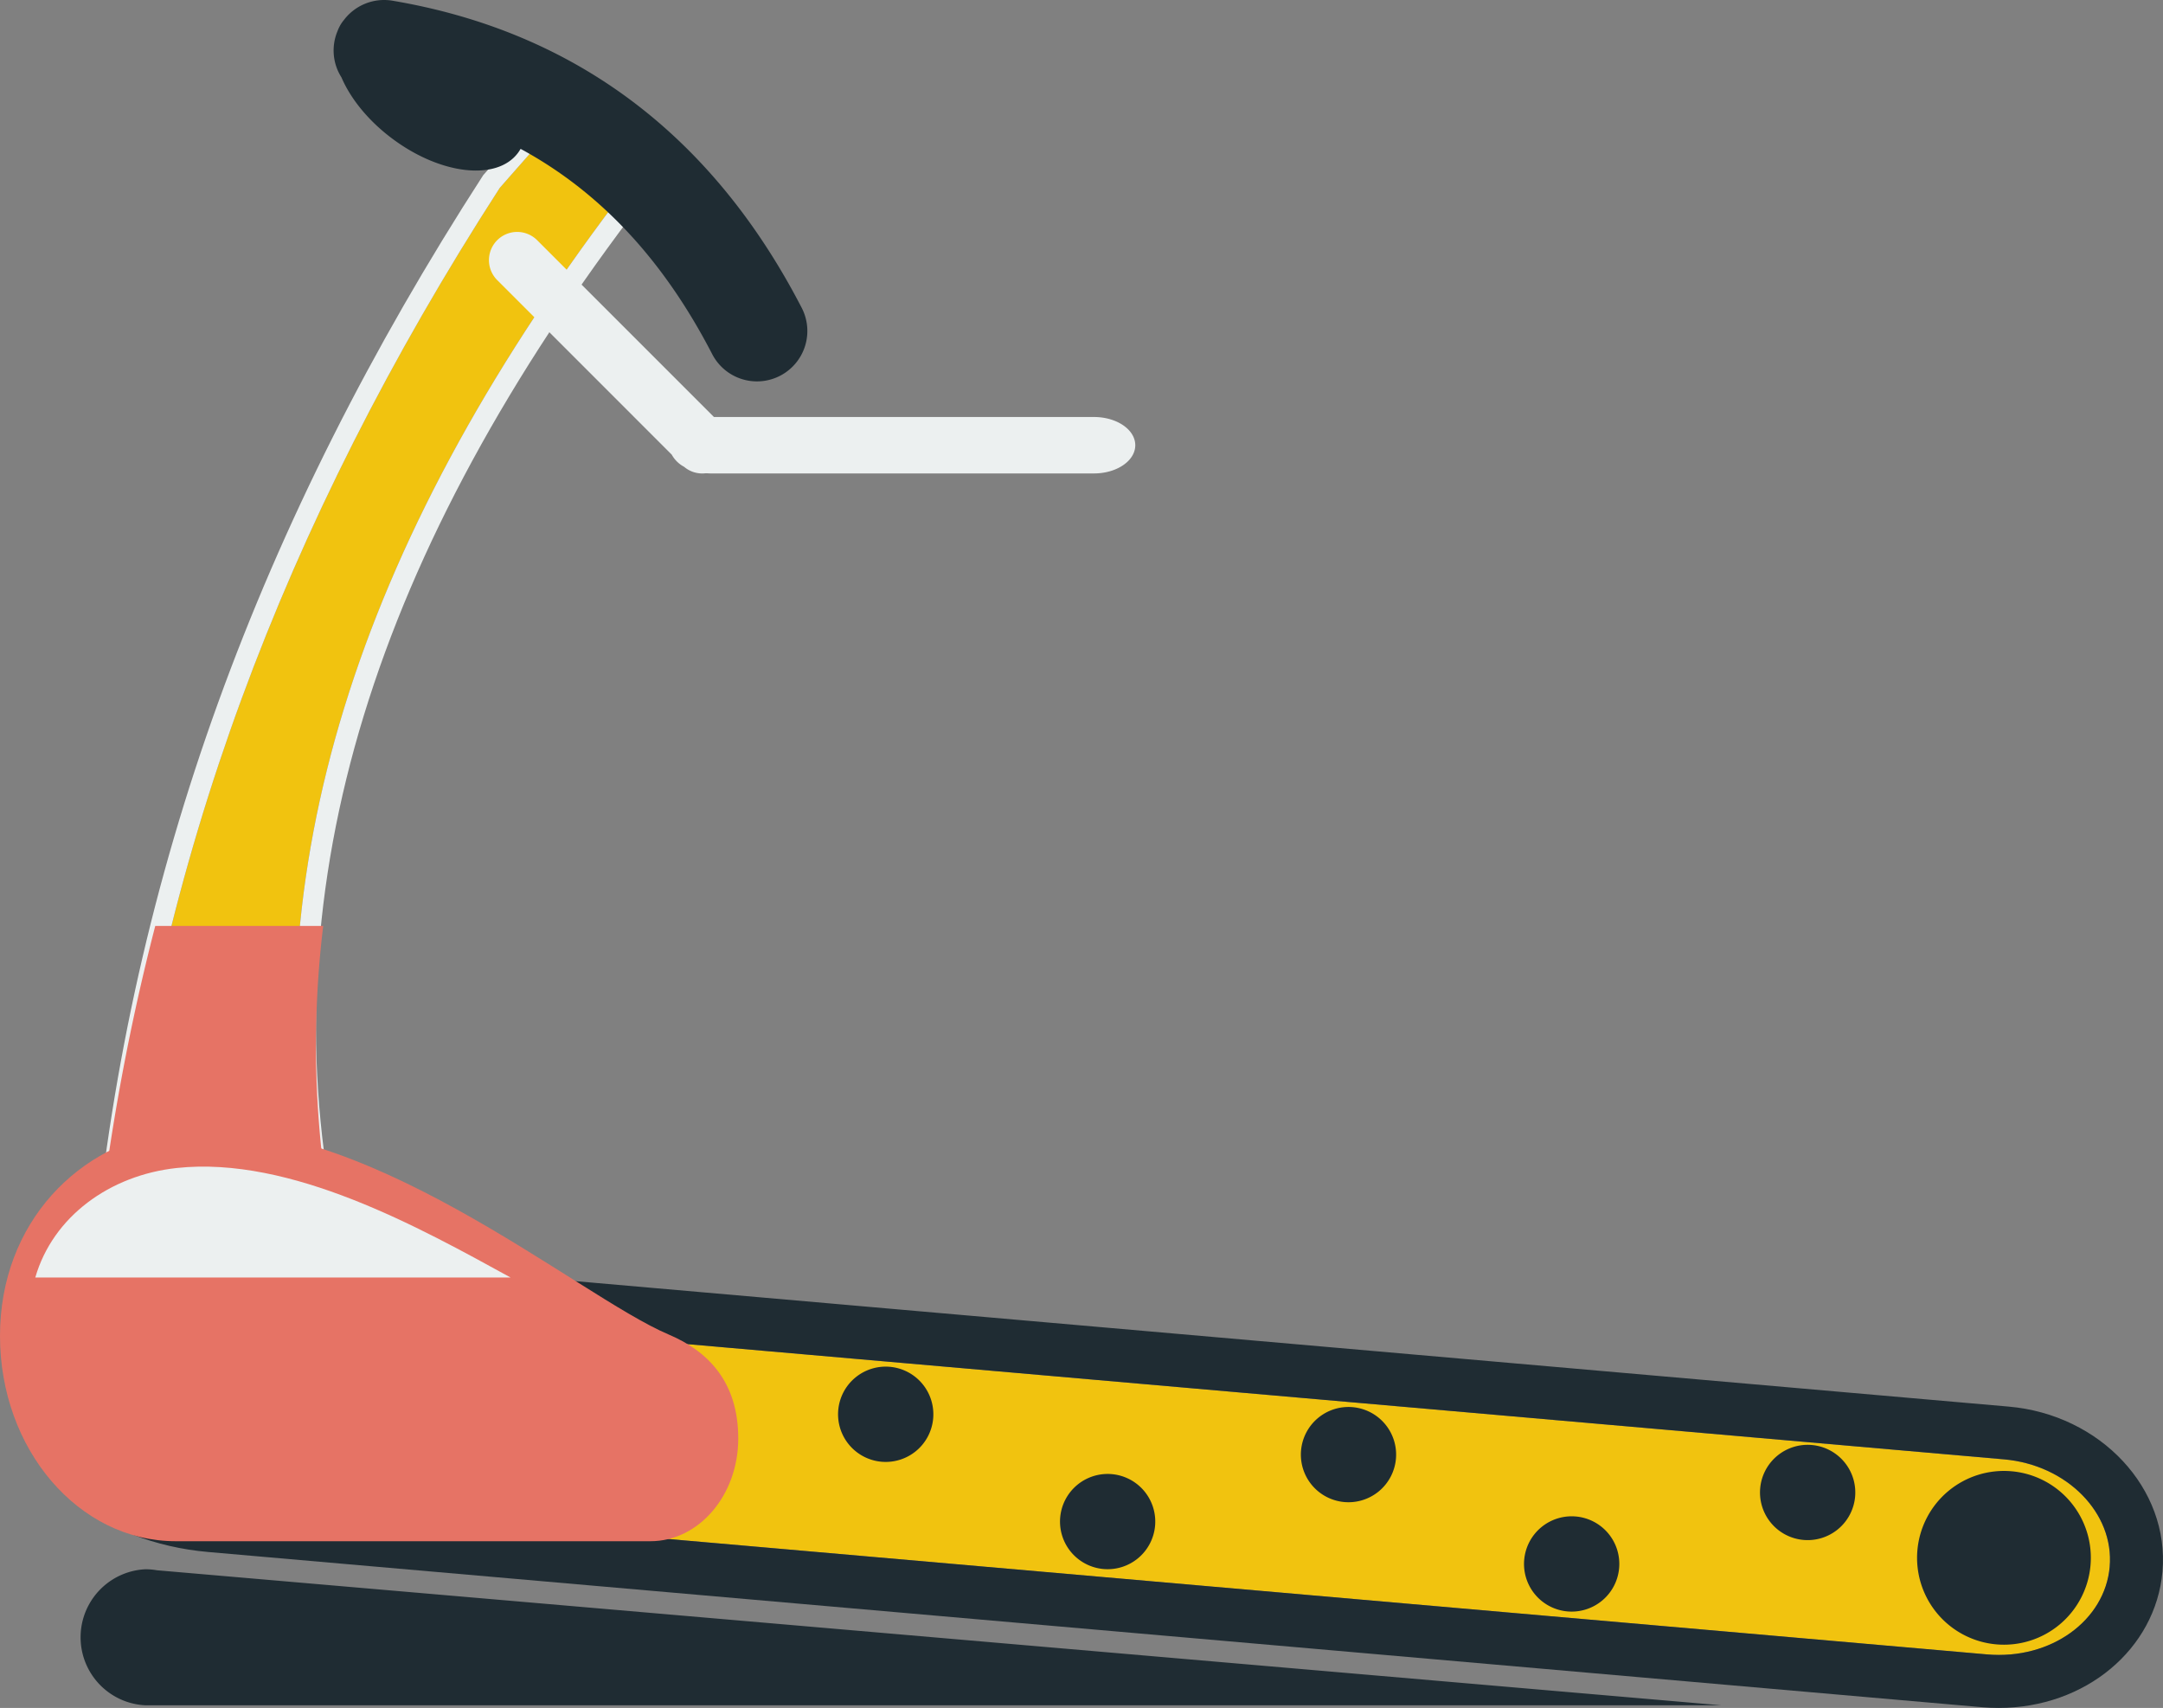 <svg xmlns="http://www.w3.org/2000/svg" width="1080" height="852.73" viewBox="0 0 1080 852.73"><rect x="0" y="0" width="1080" height="852.73" fill="#808080" stroke="none"/><g id="Слой_2" data-name="Слой 2"><g id="sport04_80284214"><g id="sport04_80284214-2" data-name="sport04_80284214"><path d="M271.57 68.77l36 32C177.16 273.44 127.09 436.15 154.66 597.68l-96 15.78c19.49-180.88 82-351 190.89-519.71z" fill="#f1c30f"/><path d="M270.69 54.05l50.92 45.39C186.22 275.84 135.27 442 166.76 606.23L47 625.88c18.05-188.74 82.2-365 194.26-538.4zm36.84 46.75-36-32-22 25C140.67 262.45 78.14 432.58 58.65 613.46l96-15.78C127.09 436.15 177.16 273.44 307.53 100.8z" fill="#ecf0f0"/><path d="M400.16 153.43C355.5 67.21 286.8 15.69 195.9.34a25.16 25.16.0 0 0-24.38 9.91 5 5 0 0 0-.37.44 19.29 19.29.0 0 0-2.59 4.76 25 25 0 0 0 1.93 23.18c4.49 10.48 13.2 21.46 25.2 30.45 24.12 18.15 52.31 21.42 62.9 7.3a21.46 21.46.0 0 0 1.35-2.06c39.69 21.52 71.26 55.38 95.54 102.25a25.16 25.16.0 1 0 44.68-23.14z" fill="#1f2c33"/><path d="M546.21 208.2H356.48L268.2 119.93a14.09 14.09.0 0 0-19.94 19.92L335.41 227a15.17 15.17.0 0 0 6.16 6.06 14 14 0 0 0 10.76 3.23c.83.0 1.67.09 2.53.09H546.21c11.39.0 20.64-6.3 20.64-14.09S557.6 208.2 546.21 208.2z" fill="#ecf0f0"/><path d="M161.38 462.3H77.52A1116.11 1116.11.0 0 0 47 636.09l119.78-19.65A498.23 498.23.0 0 1 161.38 462.3z" fill="#e67365"/><path d="M257.06 638.38H16.88l.21-.72c8.59-29.7 36.5-51.3 71.07-55a120.13 120.13.0 0 1 13.28-.71c52.83.0 110 31.36 151.64 54.29zm-238.71-1.1H252.77l-.2-.12C211 614.32 154 583 101.44 583a122.84 122.84.0 0 0-13.16.7C54.42 587.36 27.06 608.36 18.35 637.28z" fill="#ecf0f0"/><path d="M1000.59 728.64c31.45 2.75 55.14 26.84 52.79 53.67s-29.31 46.5-61.3 43.71L106.16 748.48c-21-1.83-40-9.12-53.72-20.56C40.13 717.63 34 705.32 35 693.22c2.1-23.86 32.71-42.56 69.7-42.56 3.28.0 6.61.17 10 .44z" fill="#f1c30f"/><path d="M1002.9 702.28c46 4 80.45 41 76.84 82.32-3.41 38.85-38.58 68.13-81.78 68.13-2.69.0-5.44-.12-8.22-.35L103.86 774.87c-26.33-2.32-50.63-11.75-68.41-26.64-19.12-16-28.65-36.36-26.8-57.3 3.6-41 51.44-71.2 108.34-66.18zm50.48 80c2.35-26.83-21.34-50.92-52.79-53.67L114.69 651.1c-3.37-.27-6.7-.44-10-.44-37 0-67.6 18.7-69.7 42.56-1 12.1 5.12 24.41 17.43 34.7 13.67 11.44 32.74 18.73 53.72 20.56L992.08 826C1024.07 828.81 1051 809 1053.38 782.31z" fill="#1f2c33"/><path d="M1043.8 781.57a43.38 43.38.0 1 1-39.43-47A43.35 43.35.0 0 1 1043.8 781.57z" fill="#1f2c33"/><path d="M786.82 757.15a23.79 23.79.0 1 0 21.62 25.79A23.77 23.77.0 0 0 786.82 757.15z" fill="#1f2c33"/><path d="M555.12 736a23.78 23.78.0 1 0 21.62 25.77A23.78 23.78.0 0 0 555.12 736z" fill="#1f2c33"/><path d="M904.64 721.46a23.79 23.79.0 1 0 21.63 25.77A23.78 23.78.0 0 0 904.64 721.46z" fill="#1f2c33"/><path d="M444.32 682.42a23.79 23.79.0 1 0 21.62 25.77A23.79 23.79.0 0 0 444.32 682.42z" fill="#1f2c33"/><path d="M675.33 702.56A23.78 23.78.0 1 0 697 728.34 23.77 23.77.0 0 0 675.33 702.56z" fill="#1f2c33"/><path d="M78.36 784a33 33 0 0 0-5.77-.5 34 34 0 0 0 0 67.92H859.47z" fill="#1f2c33"/><path d="M334 666.35C287.93 646.89 179.8 553.08 87.76 564.43 39.56 570.41.0 610.35.0 667S39.29 769.5 87.76 769.5h237c24.22.0 43.86-23 43.86-51.27S353.59 674.67 334 666.35z" fill="#e67365"/><path d="M88.2 583.16c-33.37 3.62-61.78 24.23-70.58 54.66h237.3C209.67 613 145.26 577 88.2 583.16z" fill="#ecf0f0"/></g></g></g></svg>